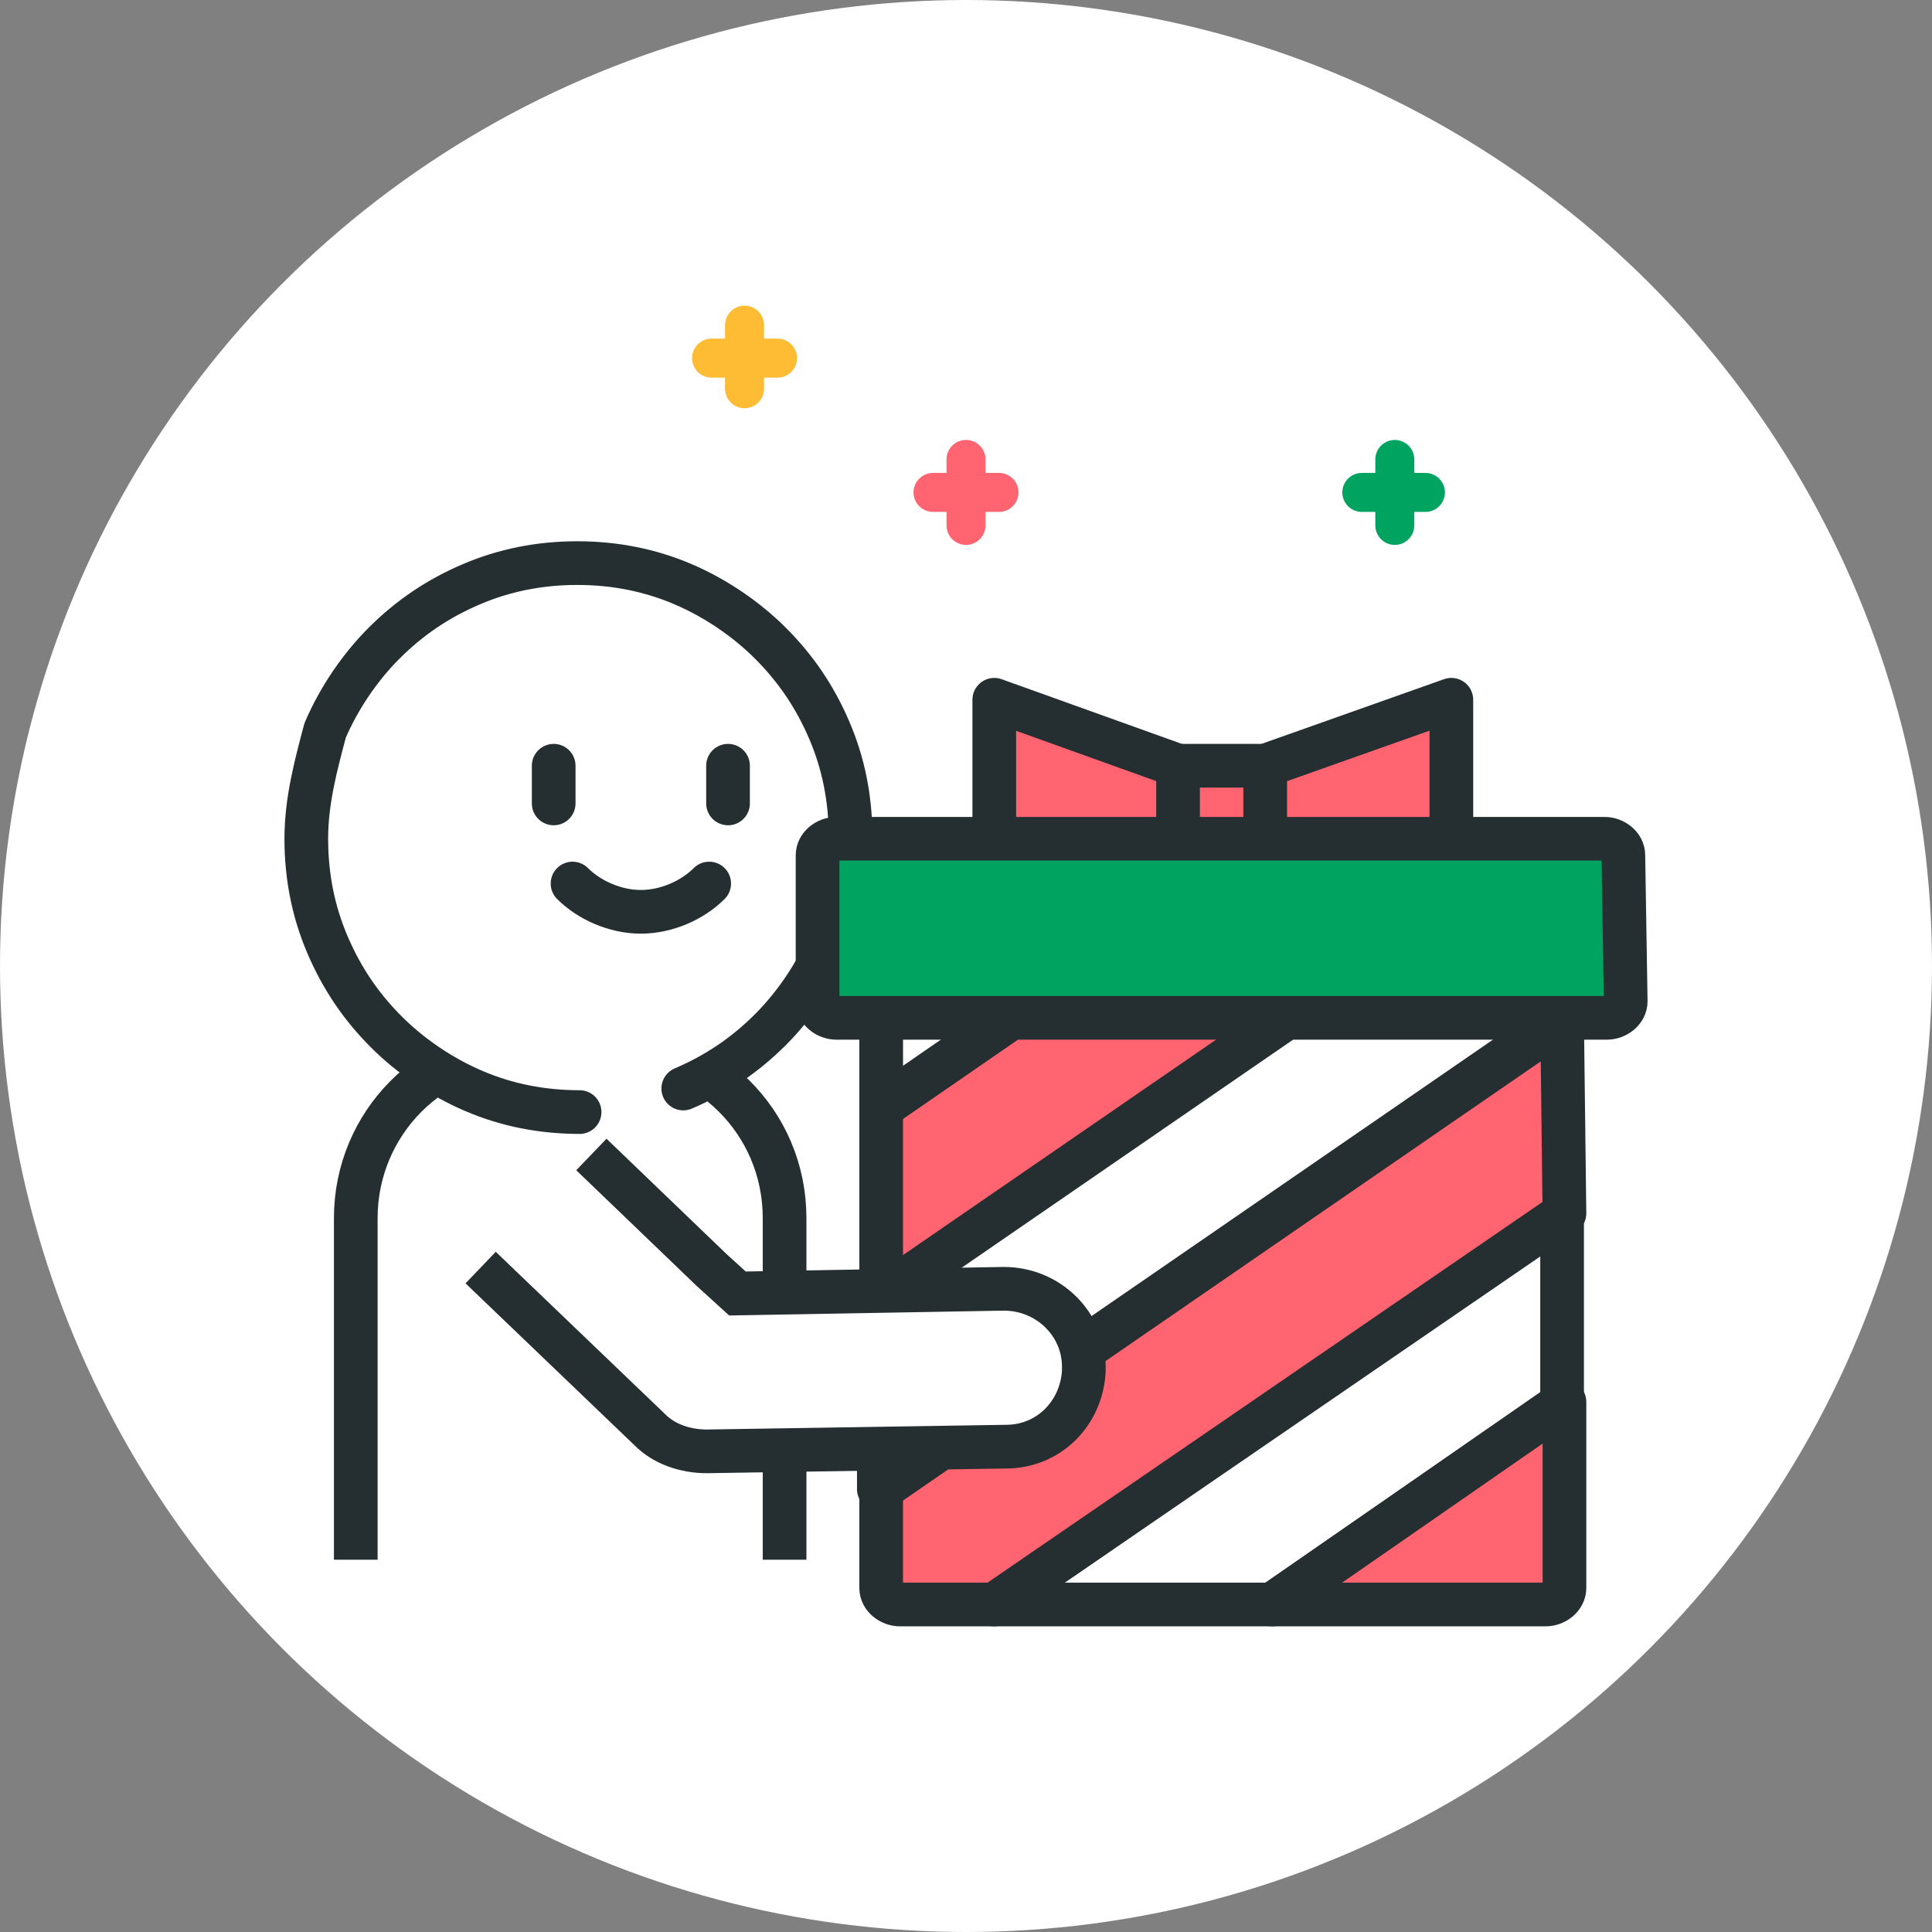 <?xml version="1.0" encoding="utf-8"?>
<!-- Generator: Adobe Illustrator 24.1.1, SVG Export Plug-In . SVG Version: 6.00 Build 0)  -->
<svg version="1.1" id="Layer_1" xmlns="http://www.w3.org/2000/svg" xmlns:xlink="http://www.w3.org/1999/xlink" x="0px" y="0px"
	 viewBox="0 0 82 82" style="enable-background:new 0 0 82 82;" xml:space="preserve">
<rect x="0" y="0" width="82" height="82" fill="#808080" stroke="none"/>
<style type="text/css">
	.st0{fill:#FFFFFF;}
	.st1{fill:#FFFFFF;stroke:#252E30;stroke-width:1.854;}
	.st2{fill:#FFFFFF;stroke:#252E30;stroke-width:1.854;stroke-linecap:round;stroke-linejoin:round;}
	.st3{fill:#FF6470;stroke:#252E30;stroke-width:1.854;stroke-linecap:round;stroke-linejoin:round;}
	.st4{fill:#00A460;stroke:#252E30;stroke-width:1.854;stroke-linecap:round;stroke-linejoin:round;}
	.st5{fill:none;stroke:#252E30;stroke-width:1.854;stroke-linecap:round;stroke-linejoin:round;}
	.st6{fill:none;stroke:#00A460;stroke-width:1.655;stroke-linecap:round;stroke-linejoin:round;}
	.st7{fill:none;stroke:#FF6470;stroke-width:1.655;stroke-linecap:round;stroke-linejoin:round;}
	.st8{fill:none;stroke:#FDBC33;stroke-width:1.655;stroke-linecap:round;stroke-linejoin:round;}
</style>
<circle class="st0" cx="41" cy="41" r="41"/>
<g>
	<path class="st1" d="M15.1,66.2V51.7c0-4,3.2-7.3,7.3-7.3H26c4,0,7.3,3.2,7.3,7.3v14.5"/>
	<path class="st2" d="M29,46.2c1.4-0.6,2.6-1.4,3.7-2.5c1-1,1.9-2.3,2.5-3.7s0.9-2.9,0.9-4.5s-0.3-3.1-0.9-4.5
		c-0.6-1.4-1.4-2.6-2.5-3.7c-1-1-2.3-1.9-3.7-2.5c-1.4-0.6-2.9-0.9-4.5-0.9s-3.1,0.3-4.5,0.9s-2.6,1.4-3.7,2.5c-1,1-1.9,2.3-2.5,3.7
		c-0.4,1.5-0.8,3-0.8,4.6s0.3,3.1,0.9,4.5c0.6,1.4,1.4,2.6,2.5,3.7c1,1,2.3,1.9,3.7,2.5c1.4,0.6,2.9,0.9,4.5,0.9"/>
	<polygon class="st2" points="66.3,51.5 42.2,68.1 54,68.1 66.3,59.6 	"/>
	<g>
		<rect x="49.9" y="32.5" class="st3" width="3.8" height="10.2"/>
		<g>
			<polygon class="st3" points="61.6,36 53.7,36 53.7,32.5 61.6,29.7 			"/>
			<polygon class="st3" points="42.2,36 50,36 50,32.5 42.2,29.7 			"/>
		</g>
	</g>
	<polygon class="st3" points="47.4,40.1 37.4,47 37.4,55.1 59.2,40.1 	"/>
	<path class="st2" d="M66.3,40.8c0-0.4-0.4-0.7-0.8-0.7h-6.4l-21.8,15v8.1l28.9-19.9v-2.5C66.2,40.8,66.3,40.8,66.3,40.8z"/>
	<path class="st2" d="M38.2,40.1c-0.4,0-0.8,0.3-0.8,0.7V47l10-6.9H38.2z"/>
	<path class="st3" d="M66.3,43.3L37.4,63.2v4.2c0,0.4,0.4,0.7,0.8,0.7h4l24.2-16.6L66.3,43.3L66.3,43.3z"/>
	<path class="st3" d="M54,68.1h11.6c0.4,0,0.8-0.3,0.8-0.7v-7.9L54,68.1z"/>
	<path class="st4" d="M69,42.5c0,0.4-0.4,0.7-0.8,0.7H35.5c-0.4,0-0.8-0.3-0.8-0.7v-6.2c0-0.4,0.4-0.7,0.8-0.7h32.6
		c0.4,0,0.8,0.3,0.8,0.7L69,42.5L69,42.5z"/>
	<g>
		<path class="st2" d="M63.8,43.4"/>
		<path class="st2" d="M63.8,35.5"/>
	</g>
	<path class="st1" d="M25.1,49l5.1,4.9l1.1,1l11.3-0.2c1.9,0,3.4,1.5,3.4,3.3c0,0.1,0,0.1,0,0.2c-0.1,1.8-1.5,3.2-3.3,3.2L30,61.6
		c-0.9,0-1.8-0.3-2.4-0.9l-7.2-6.9"/>
	<g>
		<g>
			<line class="st5" x1="30.9" y1="32.5" x2="30.9" y2="34.1"/>
			<line class="st5" x1="23.5" y1="32.5" x2="23.5" y2="34.1"/>
		</g>
		<path class="st2" d="M24.3,37.5c0.7,0.7,1.8,1.2,2.9,1.2l0,0l0,0c1.1,0,2.2-0.5,2.9-1.2"/>
	</g>
	<g>
		<line class="st6" x1="57.8" y1="20.9" x2="60.5" y2="20.9"/>
		<line class="st6" x1="59.2" y1="19.5" x2="59.2" y2="22.3"/>
	</g>
	<g>
		<line class="st7" x1="39.6" y1="20.9" x2="42.4" y2="20.9"/>
		<line class="st7" x1="41" y1="19.5" x2="41" y2="22.3"/>
	</g>
	<g>
		<line class="st8" x1="30.2" y1="15.2" x2="33" y2="15.2"/>
		<line class="st8" x1="31.6" y1="13.8" x2="31.6" y2="16.5"/>
	</g>
</g>
</svg>
